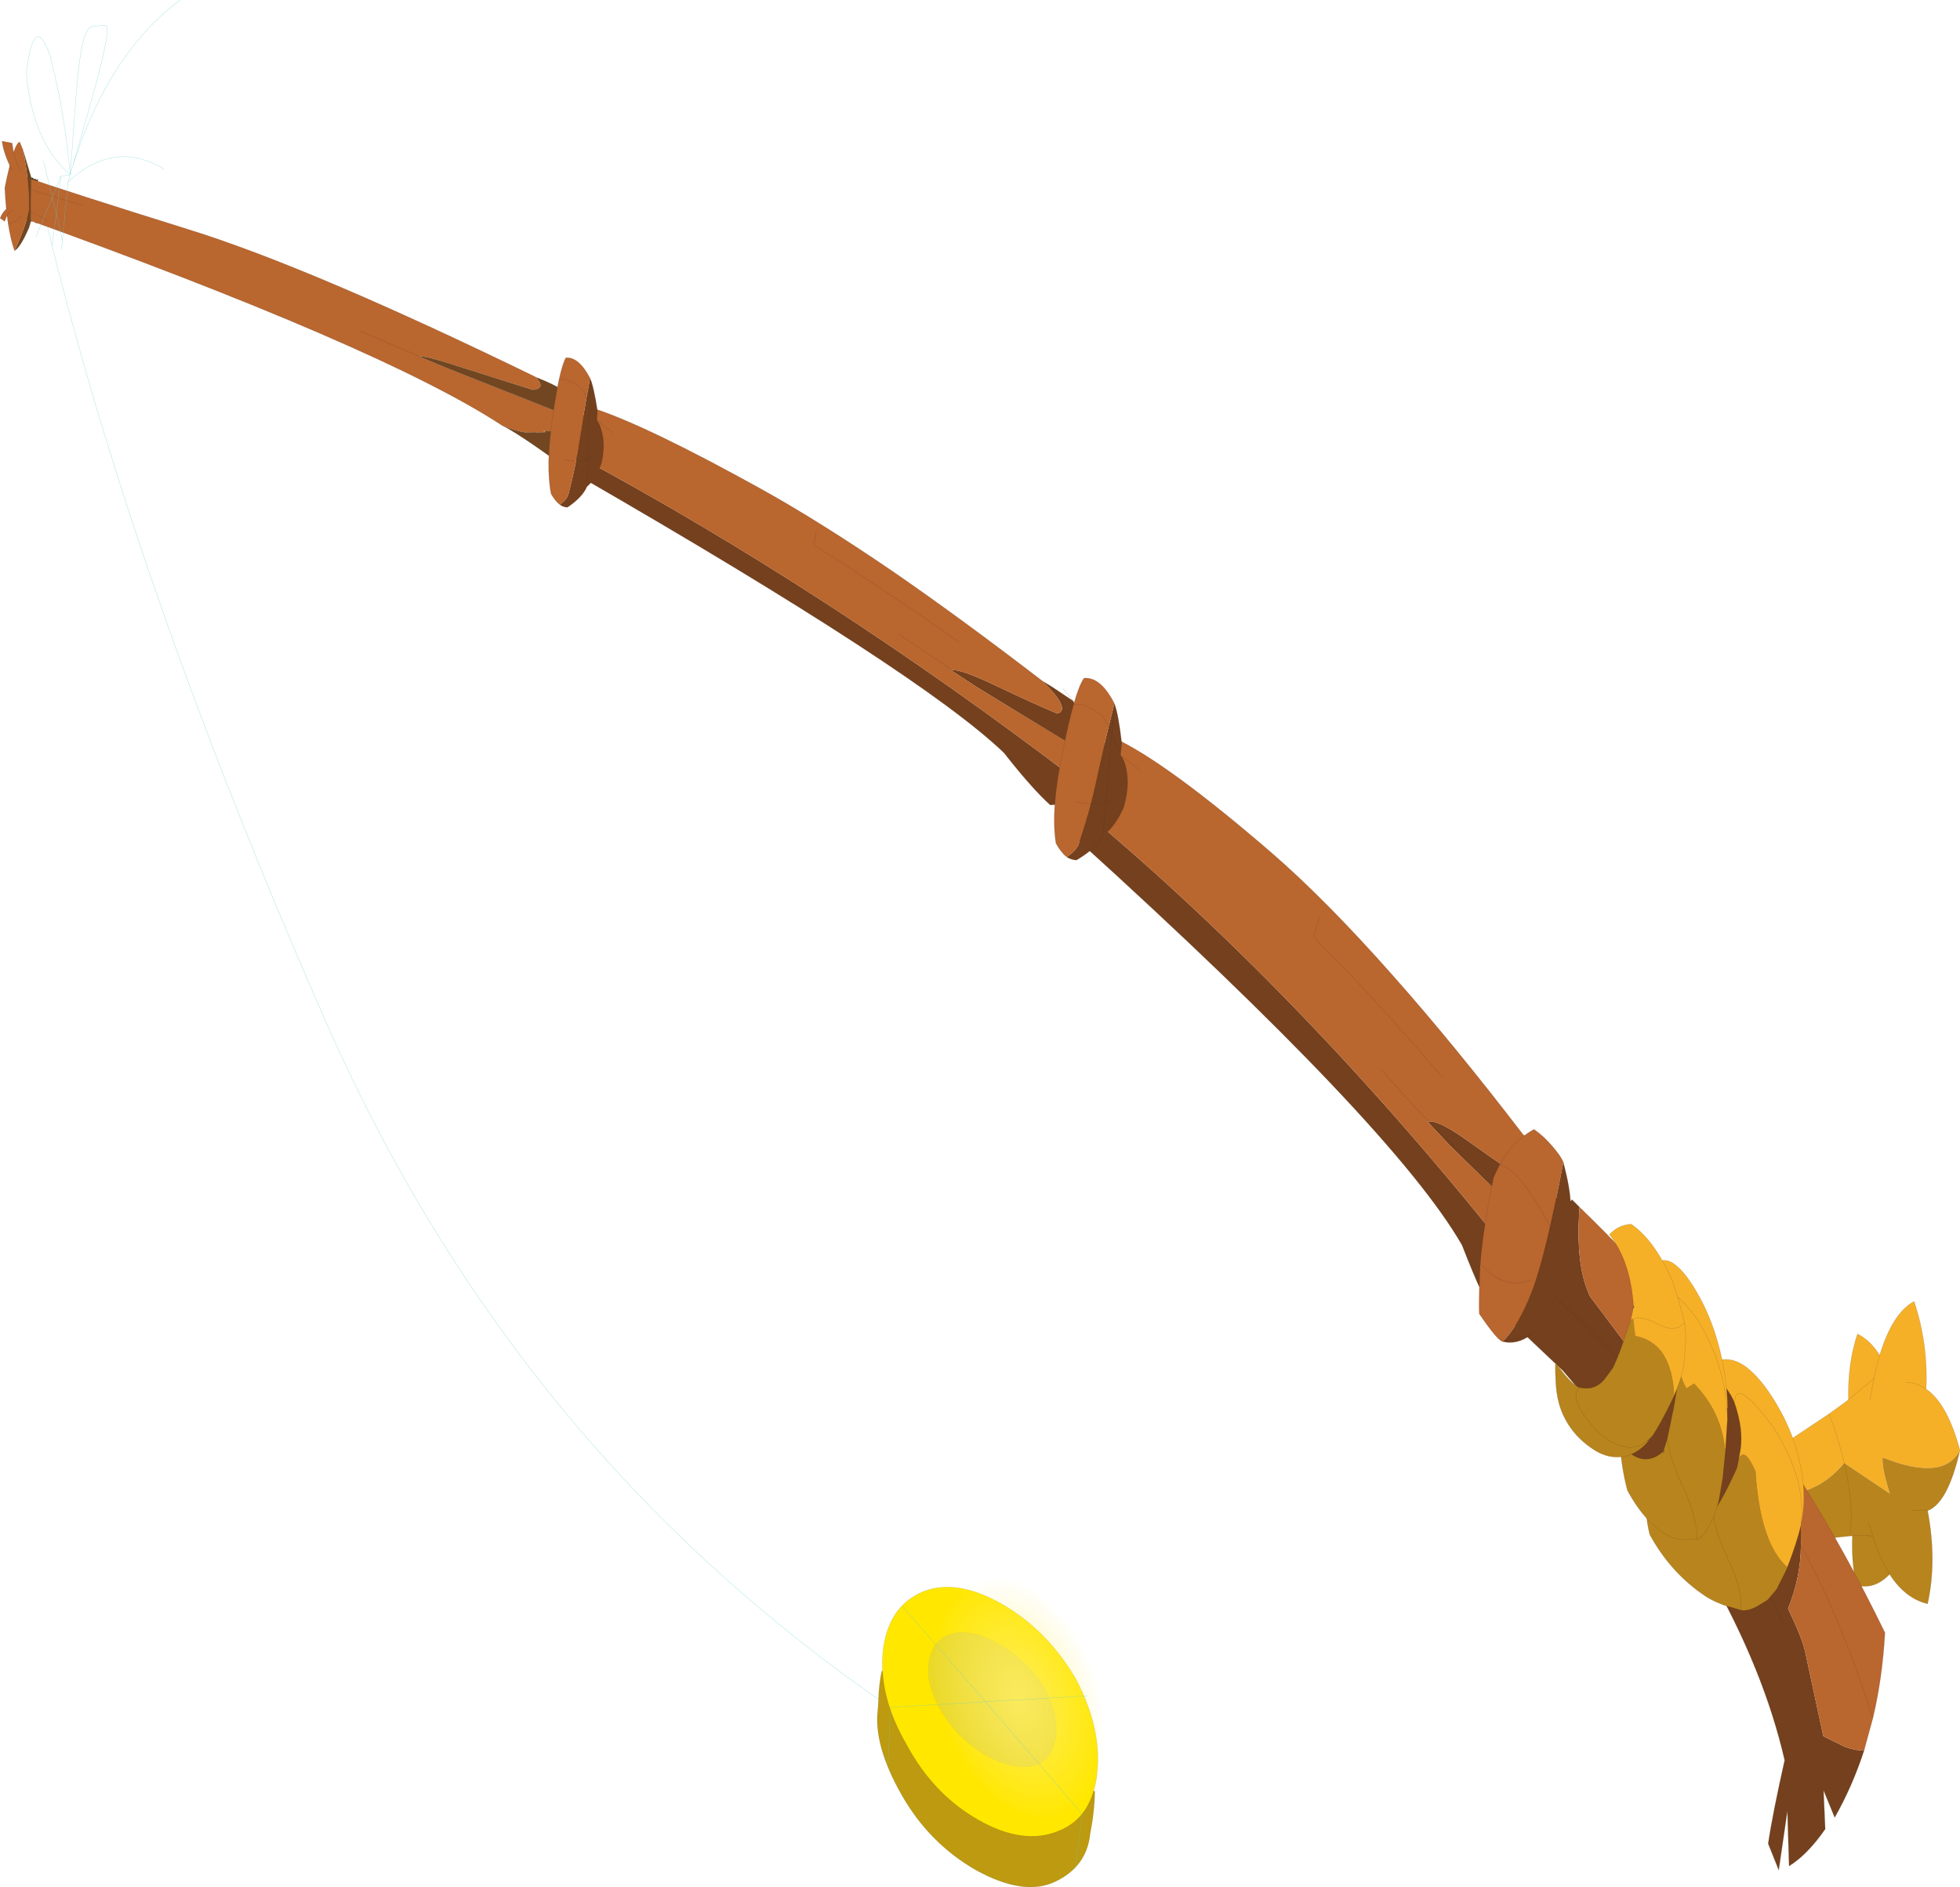<svg viewBox="0 0 464.1 446.89" xmlns="http://www.w3.org/2000/svg" xmlns:xlink="http://www.w3.org/1999/xlink"><use transform="translate(.03 .025)" width="464.05" height="446.85" xlink:href="#a"/><defs><radialGradient id="b" cx="0" cy="0" r="819.2" gradientTransform="matrix(.024 .019 .007 -.03 399.95 497.05)" gradientUnits="userSpaceOnUse"><stop stop-color="#ffee69" stop-opacity=".8" offset="0"/><stop stop-color="#fef18a" stop-opacity="0" offset="1"/></radialGradient><g id="a"><path d="m167.15 137.55.55-.05q-.95 1.45-1.35 2.8-.45 1.7-.3 3.45.25 1.95 1.4 4.05-.45 0-.8-.5l-.75.1-.35.3q-.8-1.55-1-3.25-.35-2.45.25-4.3l1.05-3.05q.55-.2.85.35.25-.3.45.1" fill="#443c1a" fill-rule="evenodd" transform="translate(-158.65 -95)"/><path d="M8.5 42.55q-.2-.4-.45-.1-.3-.55-.85-.35l-1.05 3.05q-.6 1.85-.25 4.3.2 1.7 1 3.25l.35-.3.75-.1q.35.5.8.5-1.15-2.1-1.4-4.05-.15-1.75.3-3.45.4-1.35 1.35-2.8z" fill="none" stroke="#422f1d" stroke-linecap="round" stroke-linejoin="round" stroke-opacity=".502" stroke-width=".05"/><path d="M578.75 448.7q-1.15-4.75-3.35-8.05l16.35-10.9 4.55-3.3q-.2-8.65 2.15-15.6 3.1 1.55 5.25 5.05 3.05-10.05 8.15-12.75 3.35 10.05 2.85 20.75 5.05 3.45 8 14.5-3.85 7.45-18.3 1.7-.3 2.1 1.7 8.55l-10.8-7.25q-6.75 8.15-16.55 7.3m22.65-22.05q.4-2.8.95-5.25l-6.05 5.05 6.05-5.05q.6-3 1.35-5.5-.75 2.5-1.35 5.5-.55 2.45-.95 5.25m13.3-2.75q-2.2-1.55-4.8-1.6 2.6.05 4.8 1.6m-22.95 5.85q2.3 6.25 3.55 11.65-1.25-5.4-3.55-11.65" fill="#f5b027" fill-rule="evenodd" transform="translate(-158.65 -95)"/><path d="M622.7 438.4q-2.85 12.5-7.65 14.3 2.25 11.85 0 22.05-5.3-1.25-9-7-3.65 3.8-7.95 2.55-1.15-6.3-.85-11.65l-.65.05-16.6 1.75q-.05-6.7-1.25-11.75 9.8.85 16.55-7.3 2.4 10.2 1.3 17.3 1.1-7.1-1.3-17.3l10.8 7.25q-2-6.45-1.7-8.55 14.45 5.75 18.3-1.7m-11.5 14.15 3.85.15-3.85-.15m-9.15 6.2q1.65 5.35 4 9-2.35-3.65-4-9-2.45-.4-4.8-.1 2.35-.3 4.8.1l-1-3.45 1 3.45" fill="#b8841d" fill-rule="evenodd" transform="translate(-158.65 -95)"/><path d="M420.1 353.7q-1.15-4.75-3.35-8.05l16.35-10.9 4.55-3.3q-.2-8.65 2.15-15.6 3.1 1.55 5.25 5.05 3.05-10.05 8.15-12.75 3.35 10.05 2.85 20.75 5.05 3.45 8 14.5-2.85 12.5-7.65 14.3 2.25 11.85 0 22.05-5.3-1.25-9-7-3.65 3.8-7.95 2.55-1.15-6.3-.85-11.65l-.65.05-16.6 1.75q-.05-6.7-1.25-11.75m16.55-7.3q-1.25-5.4-3.55-11.65m18.15-7.45q2.6.05 4.8 1.6m-18.4 2.55 6.05-5.05q.6-3 1.35-5.5m-1.35 5.5q-.55 2.45-.95 5.25m-4.15 32q2.35-.3 4.8.1l-1-3.45m5 12.45q-2.35-3.65-4-9m13-6.05-3.85-.15m-15.9-11.15q2.4 10.2 1.3 17.3" fill="none" stroke="#422f1d" stroke-linecap="round" stroke-linejoin="round" stroke-opacity=".502" stroke-width=".05"/><path d="M600 509.5q-2.75 8.45-6.95 15.85l-2.65-6.45.4 9.2q-4.2 6.05-8.55 8.75l-.4-13.1-2.05 14.05-2.5-6.25q1-6.8 3.9-19.75-9.8-42.75-52.5-92.25l-12.15-11.5q10.85-25.7 14.3-29l1.75 1.75-.2 4.45q-.2 10.9 2.8 16.85l9.9 13.15 2.6 3.6 7.7-13.75q10.6 12.4 20 25.95 5 7.1 9.65 14.55V461q-.05 7.45-3.05 14.9 3.35 7 4.05 10.2l4.3 20 5.05 2.5q2.65.95 4.6.9m-22.85-60.35 7.9 11.85-7.9-11.85m3.75 30.6q-24.45-53.35-55.65-78.85 31.2 25.5 55.65 78.85" fill="#74401d" fill-rule="evenodd" transform="translate(-158.65 -95)"/><path d="M532.6 380.8q12 11.55 22.8 24.3l-7.7 13.75-2.6-3.6-9.9-13.15q-3-5.95-2.8-16.85l.2-4.45m52.45 64.8q10.8 17.2 19.9 36-.6 10.75-2.85 20.2l-2.1 7.7q-1.95.05-4.6-.9l-5.05-2.5-4.3-20q-.7-3.2-4.05-10.2 3-7.45 3.05-14.9v-15.4m0 15.4q9.05 16 17.05 40.8-8-24.8-17.05-40.8" fill="#b9662f" fill-rule="evenodd" transform="translate(-158.65 -95)"/><path d="M441.35 414.5q-2.75 8.45-6.95 15.85l-2.65-6.45.4 9.2q-4.2 6.05-8.55 8.75l-.4-13.1-2.05 14.05-2.5-6.25q1-6.8 3.9-19.75-9.8-42.75-52.5-92.25l-12.15-11.5q10.85-25.7 14.3-29l1.75 1.75q12 11.55 22.8 24.3 10.6 12.4 20 25.95 5 7.1 9.65 14.55 10.8 17.2 19.9 36-.6 10.75-2.85 20.2l-2.1 7.7M426.4 366l-7.9-11.85m-51.9-48.25q31.2 25.5 55.65 78.85m21.2 22.05q-8-24.8-17.05-40.8" fill="none" stroke="#422f1d" stroke-linecap="round" stroke-linejoin="round" stroke-opacity=".502" stroke-width=".05"/><path d="m581.85 466.1-.45 1.05-2.1 4.15-2.15 2.55-2.55 1.55q-1.9 1.05-3.6.9l-.15-.05-4.25-1.25q-1.9-.75-3.25-1.5l-.9-.55q-8.2-5.45-13.2-14.6-1.3-5.4-.8-10.05 6.55 7.8 13.95 6.65l.45-.45.25-.15 1.25-1.4q1.55-2.15 3.25-5.5l1.15-2.35 1.1-2.4.05-.1.45-2.2q1.35-2.95 3.95 3 1.1 17.05 7.55 22.7m-11 10.15-.05-.15.1-1.65q-.2-4.05-2.7-9.4-2.75-5.8-3.55-9.5-.3-1.3-.3-2.6 0 1.3.3 2.6.8 3.7 3.55 9.5 2.5 5.35 2.7 9.4l-.1 1.65.05.15" fill="#b8841d" fill-rule="evenodd" transform="translate(-158.65 -95)"/><path d="m570.35 440.4.4-2.25q.7-4.85-1.45-11.05-1.05-2.95-6.45-8.85-.85-.45 2.85-1.2 3.7-.8 7.2 2.3 3.5 3 7 9.2 3.5 6.15 4.95 13.05 1.45 6.7.6 12.4l-.4 2.2q-.95 4.05-3.2 9.9-6.45-5.65-7.55-22.7-2.6-5.95-3.95-3m-1.05-13.3q.3-6.35 9.45 6.2l.65 1.05q6.15 10.25 5.85 19.4l-.2 2.45.2-2.45q.3-9.15-5.85-19.4l-.65-1.05q-9.15-12.55-9.45-6.2" fill="#f5b027" fill-rule="evenodd" transform="translate(-158.65 -95)"/><path d="m423.2 371.1-.45 1.05-2.1 4.15-2.15 2.55-2.55 1.55q-1.9 1.05-3.6.9l-.15-.05-4.25-1.25q-1.9-.75-3.25-1.5l-.9-.55q-8.2-5.45-13.2-14.6-1.3-5.4-.8-10.05 6.55 7.8 13.95 6.65l.45-.45.25-.15 1.25-1.4q1.55-2.15 3.25-5.5l1.15-2.35 1.1-2.4.05-.1.45-2.2.4-2.25q.7-4.85-1.45-11.05-1.05-2.95-6.45-8.85-.85-.45 2.85-1.2 3.7-.8 7.2 2.3 3.5 3 7 9.2 3.5 6.15 4.95 13.05 1.45 6.7.6 12.4l-.4 2.2q-.95 4.05-3.2 9.9m3.2-9.9.2-2.45q.3-9.15-5.85-19.4l-.65-1.05q-9.15-12.55-9.45-6.2m-4.95 25.85q0 1.3.3 2.6.8 3.7 3.55 9.5 2.5 5.35 2.7 9.4l-.1 1.65.05.15" fill="none" stroke="#422f1d" stroke-linecap="round" stroke-linejoin="round" stroke-opacity=".502" stroke-width=".05"/><path d="m555.45 425.3.05-.2v.15l-.05.05" fill="#543618" fill-rule="evenodd" transform="translate(-158.65 -95)"/><path d="m567.55 428.25.15.2-.05 2.6-.1-2.8m-15.2 10.5.3-.7-.1 1-.2-.3" fill="#80673f" fill-rule="evenodd" transform="translate(-158.65 -95)"/><path d="m560.65 459.35-.1.1-.05-.2.15.1" fill="#5b3a1a" fill-rule="evenodd" transform="translate(-158.65 -95)"/><path d="m567.15 438.8-.6 6.1-.95 5.55-1.15 3.7-1.5 2.8q-1.15 1.95-2.3 2.4l-.15-.1-.15-1.9q-.6-4.5-2.9-9.55-2.55-5.4-3.5-9.25-.35-1.35-.55-2.85.2 1.5.55 2.85.95 3.85 3.5 9.25 2.3 5.05 2.9 9.55l.15 1.9.05.2-3 .15-2.35-.3-.65-.25q-6.15-2.85-10.6-11.2-1.45-5.55-1.7-10.95 5.3 6.1 10.1 1.85l.2.3.1-1 .1-.25.65-2.1 1.55-7.45.5-2.95.05-.05v-.15l.4-3.15.05-5.25q.05 3.5 2 7.05l1.8-1.15q6.65 6.85 7.4 16.2" fill="#b8841d" fill-rule="evenodd" transform="translate(-158.65 -95)"/><path d="M553.65 404.6q-1.05-2.85-5.3-7.45-.7-.15 1.7-2.45 2.4-2.4 5.15-.3 2.7 2 5.75 7.55 3.1 5.55 4.9 12.7 1.75 7.05 1.85 13.8l-.15-.2q-.9-10.4-6.25-19.5l-.55-1q-7.6-10.45-7.1-3.15-.5-7.3 7.1 3.15l.55 1q5.35 9.1 6.25 19.5l.1 2.8-.5 7.75q-.75-9.35-7.4-16.2l-1.8 1.15q-1.95-3.55-2-7.05v-.2q-.1-5.75-2.3-11.9" fill="#f5b027" fill-rule="evenodd" transform="translate(-158.65 -95)"/><path d="M409.05 333.45q-.1-6.75-1.85-13.8-1.8-7.15-4.9-12.7-3.05-5.55-5.75-7.55-2.75-2.1-5.15.3-2.4 2.3-1.7 2.45 4.25 4.6 5.3 7.45-.5-7.3 7.1 3.15l.55 1q5.35 9.1 6.25 19.5l.1 2.8-.5 7.75-.6 6.1-.95 5.55-1.15 3.7-1.5 2.8q-1.15 1.95-2.3 2.4l-.1.1-3 .15-2.35-.3-.65-.25q-6.15-2.85-10.6-11.2-1.45-5.55-1.7-10.95 5.3 6.1 10.1 1.85l.3-.7.1-.25.65-2.1 1.55-7.45.5-2.95.05-.2.4-3.15.05-5.25v-.2q-.1-5.75-2.3-11.9m14.05 23.85-.05 2.6m-14.25 4.65q.2 1.5.55 2.85.95 3.85 3.5 9.25 2.3 5.05 2.9 9.55l.15 1.9.05.2m-8-20.4.1-1" fill="none" stroke="#422f1d" stroke-linecap="round" stroke-linejoin="round" stroke-opacity=".502" stroke-width=".05"/><path d="m519.2 363.55 2.4 2.35 4.15 4.6q7.35 35.55-12.4 37.8-3.6-5.7-8.35-18v-.15l-.05.05-.15-.4q-16.1-28-90.7-95.65.15-4.1.6-7.5Q469.85 332.6 520.9 398q3.5-3.95 2.55-10.8L502 366.3l-5.35-5.7q2.15-.75 9.7 4.65 9.7 6.95 14.65 10 3.85-1.7-1.8-11.7" fill="#74401d" fill-rule="evenodd" transform="translate(-158.65 -95)"/><path d="M414.7 286.6q.7-6.65 2.35-10.6 2.05-5.2 5.45-6.25 12.45 5.8 37.3 27.25 12.95 11.25 28.55 28.9 14.35 16.15 30.85 37.65 5.65 10 1.8 11.7-4.95-3.05-14.65-10-7.55-5.4-9.7-4.65l5.35 5.7 21.45 20.9q.95 6.85-2.55 10.8-51.05-65.4-106.2-111.35v-.05m56.4 25.3-1.45 4.9 9.55 9.85q10.55 11.2 21.1 23.6-10.55-12.4-21.1-23.6l-9.55-9.85 1.45-4.9" fill="#b9662f" fill-rule="evenodd" transform="translate(-158.65 -95)"/><path d="m504.8 389.8.15.4.05.1-.2-.5" fill="#807d27" fill-rule="evenodd" transform="translate(-158.65 -95)"/><path d="m505 390.3-.05-.1.05-.05v.15" fill="#8f8633" fill-rule="evenodd" transform="translate(-158.65 -95)"/><path d="M256.05 191.6q.7-6.65 2.35-10.6 2.05-5.2 5.45-6.25 12.45 5.8 37.3 27.25 12.95 11.25 28.55 28.9 14.35 16.15 30.85 37.65l2.4 2.35 4.15 4.6q-.6-2.25-1.7-4.3m-19.25 23.6q-16.1-28-90.7-95.65.15-4.1.6-7.5m85.6 63.6q-10.55-12.4-21.1-23.6L311 221.8l1.45-4.9m33.7 77.9.2.5q4.75 12.3 8.35 18 19.75-2.25 12.4-37.8" fill="none" stroke="#422f1d" stroke-linecap="round" stroke-linejoin="round" stroke-opacity=".502" stroke-width=".05"/><path d="M364.85 292.25q-13.2-12.55-26.4-26.5-5.3-5.5-11.45-12.6" fill="none" stroke="#422f1d" stroke-linecap="round" stroke-linejoin="round" stroke-opacity=".502" stroke-width=".05"/><path d="M514.4 412.65q-1.2-.25-5.5-6.55-.15-1.1.1-9.3t3.25-22.9q3.3-8.05 9.6-11.5 2.35 1.65 4.3 3.95 2.05 2.35 2.65 3.85-4.15 22-7.45 30.65-3.35 8.5-6.95 11.8" fill="#b9662f" fill-rule="evenodd" transform="translate(-158.65 -95)"/><path d="M528.8 370.2q1.65 6.35 1.7 9.75.15 3.55-.25 9.4-.4 5.65-3.05 11.6-2.6 5.9-6.1 10.1-3.25 2.45-6.7 1.6 3.6-3.3 6.95-11.8 3.3-8.65 7.45-30.65" fill="#74401d" fill-rule="evenodd" transform="translate(-158.65 -95)"/><path d="M355.75 317.65q-1.2-.25-5.5-6.55-.15-1.1.1-9.3t3.25-22.9q3.3-8.05 9.6-11.5 2.35 1.65 4.3 3.95 2.05 2.35 2.65 3.85 1.65 6.35 1.7 9.75m-9.4 31.1q-3.25 2.45-6.7 1.6z" fill="none" stroke="#422f1d" stroke-linecap="round" stroke-linejoin="round" stroke-opacity=".502" stroke-width=".05"/><path d="m405.4 256.2 2.6 1.6 4.7 3.15q12.65 23.7-5.4 24.65-4.3-3.9-10.75-12.1v-.1h-.05l-.25-.25q-19.7-18.85-100.5-65.45-.6-2.7-.75-4.95 59.2 31.8 117.65 76.3 2.7-2.55.6-7.15l-23.45-14.3-5.95-3.9q1.9-.45 9.85 3.3 10.2 4.85 15.3 6.95 3.35-1-3.6-7.75" fill="#74401d" fill-rule="evenodd" transform="translate(-158.65 -95)"/><path d="M405.4 256.2q6.95 6.75 3.6 7.75-5.1-2.1-15.3-6.95-7.95-3.75-9.85-3.3l5.95 3.9 23.45 14.3q2.1 4.6-.6 7.15-58.45-44.5-117.65-76.3v-.05q-.4-4.3.45-6.9 1.05-3.35 4.1-4 12.55 4.15 39.35 19 13.95 7.75 31.5 19.75 16 11.05 35 25.65m-53.5-35.3-.55 3.15q5.25 3.3 10.55 6.75 11.7 7.7 23.7 16.15-12-8.45-23.7-16.15-5.3-3.45-10.55-6.75l.55-3.15" fill="#b9662f" fill-rule="evenodd" transform="translate(-158.65 -95)"/><path d="m396.25 273.15.25.25.05.1-.3-.35" fill="#807d27" fill-rule="evenodd" transform="translate(-158.65 -95)"/><path d="M396.5 273.4h.05v.1l-.05-.1" fill="#8f8633" fill-rule="evenodd" transform="translate(-158.65 -95)"/><path d="M237.9 178.5q6.45 8.2 10.75 12.1 18.05-.95 5.4-24.65l-4.7-3.15-2.6-1.6m-110.4-53.45q.15 2.25.75 4.95 80.8 46.6 100.5 65.45m.3.35-.3-.35m16.45-12.2q-1-1.5-2.35-2.85m-24.75-11.15q-12-8.45-23.7-16.15-5.3-3.45-10.55-6.75l.55-3.15m-56.9-18.2q-.4-4.3.45-6.9 1.05-3.35 4.1-4 12.55 4.15 39.35 19 13.95 7.75 31.5 19.75 16 11.05 35 25.65" fill="none" stroke="#422f1d" stroke-linecap="round" stroke-linejoin="round" stroke-opacity=".502" stroke-width=".05"/><path d="M254.65 176.95q-14.35-8.6-29.05-18.15l-12.8-8.65" fill="none" stroke="#422f1d" stroke-linecap="round" stroke-linejoin="round" stroke-opacity=".502" stroke-width=".05"/><path d="M277.55 195.75q-28.4-18.65-115.95-50.05-3.9-8.1 1.7-9.25 11.1 3.85 39.9 12.85 28.9 8.95 82.25 34.95l.05.05q2.5 2.65-.7 3l-16.6-5.25q-8.6-2.85-10.4-2.7l6.55 2.75 25.95 10.25q2.55 2.7-1.55 4.75l-1.2-.05-.35-.05.6.3-2.3.05-.15-.05-2.4.05q-2-.25-5.4-1.6" fill="#b9662f" fill-rule="evenodd" transform="translate(-158.65 -95)"/><path d="M285.5 184.3q6.1 2.4 6.95 3.75 7.95 12.25-.9 16.95-10.5-7.6-14-9.25 3.4 1.35 5.4 1.6l2.4-.05.15.05 2.3-.05-.25-.25 1.2.05q4.1-2.05 1.55-4.75l-25.95-10.25-6.55-2.75q1.8-.15 10.4 2.7l16.6 5.25q3.2-.35.7-3" fill="#714620" fill-rule="evenodd" transform="translate(-158.65 -95)"/><path d="m287.8 197.3-.6-.3.35.05.25.25" fill="#807d27" fill-rule="evenodd" transform="translate(-158.65 -95)"/><path d="M118.9 100.75Q90.5 82.1 2.95 50.7q-3.9-8.1 1.7-9.25 11.1 3.85 39.9 12.85 28.9 8.95 82.25 34.95l.05.05q6.1 2.4 6.95 3.75 7.95 12.25-.9 16.95-10.5-7.6-14-9.25z" fill="none" stroke="#422f1d" stroke-linecap="round" stroke-linejoin="round" stroke-opacity=".502" stroke-width=".05"/><path d="M131.65 97.35q-15.8-6.15-32.1-12.85L85.3 78.4" fill="none" stroke="#422f1d" stroke-linecap="round" stroke-linejoin="round" stroke-opacity=".502" stroke-width=".05"/><path d="M422.5 261.6q.95 2.45 1.75 9.5l-.3 2.7q1.25 1.45 1.6 4.75.4 3.3-.85 7.65-2.15 4.8-4.95 6.65-1.4 2.95-6.25 5.8-1.2-.05-2.3-.75l.05-.05q1.8-1.1 2.65-2.65 2.65-7.65 4.5-16.35 1.9-8.8 4.1-17.25" fill="#74401d" fill-rule="evenodd" transform="translate(-158.65 -95)"/><path d="M411.15 297.85q-1.35-1.05-2.5-3.2-1.3-8 1.65-21.95 2.8-14.05 5-17.15 4-.3 7.2 6.05-2.2 8.45-4.1 17.25-1.85 8.7-4.5 16.35-.85 1.55-2.65 2.65h-.1" fill="#b9662f" fill-rule="evenodd" transform="translate(-158.65 -95)"/><path d="m411.2 297.9-.05-.05h.1l-.05.05" fill="#9c8c3c" fill-rule="evenodd" transform="translate(-158.65 -95)"/><path d="M263.85 166.6q.95 2.45 1.75 9.5m-4.5 21.75q-1.4 2.95-6.25 5.8-1.2-.05-2.3-.75l-.05-.05q-1.35-1.05-2.5-3.2-1.3-8 1.65-21.95 2.8-14.05 5-17.15 4-.3 7.2 6.05z" fill="none" stroke="#422f1d" stroke-linecap="round" stroke-linejoin="round" stroke-opacity=".502" stroke-width=".05"/><path d="M254.15 167q1.95-1.1 6.6 2.3 1.4 1.2 4.55 9.5l4.75 3.7M263.15 189.35q-3 1.85-8.65.4M355.2 275.75q4.8 1.35 12.2 15.35M351 299.7q5.25 5.75 11.55 3.35" fill="none" stroke="#422f1d" stroke-linecap="round" stroke-linejoin="round" stroke-opacity=".502" stroke-width=".05"/><path d="M298.35 184.55q.85 1.95 1.75 7.75l-.15 2.2q1 1.2 1.45 3.9t-.35 6.3q-1.45 3.95-3.45 5.5-1.05 2.5-4.6 4.9-.9 0-1.8-.6v-.05q1.4-.95 1.95-2.2 1.7-6.35 2.8-13.5 1.05-7.3 2.4-14.2" fill="#74401d" fill-rule="evenodd" transform="translate(-158.65 -95)"/><path d="M291.15 214.45q-1.05-.8-2.05-2.55-1.3-6.55.35-18.05 1.65-11.55 3.15-14.15 3.05-.3 5.75 4.85-1.35 6.9-2.4 14.2-1.1 7.15-2.8 13.5-.55 1.25-1.95 2.2h-.05" fill="#b9662f" fill-rule="evenodd" transform="translate(-158.65 -95)"/><path d="m291.2 214.5-.05-.05h.05v.05" fill="#9c8c3c" fill-rule="evenodd" transform="translate(-158.65 -95)"/><path d="M139.7 89.55q.85 1.95 1.75 7.75m-2.5 17.9q-1.05 2.5-4.6 4.9-.9 0-1.8-.6l-.05-.05q-1.05-.8-2.05-2.55-1.3-6.55.35-18.05 1.65-11.55 3.15-14.15 3.05-.3 5.75 4.85z" fill="none" stroke="#422f1d" stroke-linecap="round" stroke-linejoin="round" stroke-opacity=".502" stroke-width=".05"/><path d="M132.25 90.05q1.5-.95 5.2 1.7 1.1 1 3.85 7.75l3.8 2.95M140.1 108.15q-2.2 1.65-6.6.6" fill="none" stroke="#422f1d" stroke-linecap="round" stroke-linejoin="round" stroke-opacity=".502" stroke-width=".05"/><path d="M162.05 154.35q2.95-6.3 3.45-10.1 0-6.85-1.45-13.8l1.95 6.5-.1 5.95v4.55l-.4 1.4q-2 4.65-3.45 5.5" fill="#714620" fill-rule="evenodd" transform="translate(-158.65 -95)"/><path d="M162.05 154.35q-1.85-5.4-2.3-14.9 2.15-10.65 3.55-10.85l.75 1.85q1.45 6.95 1.45 13.8-.5 3.8-3.45 10.1" fill="#b9662f" fill-rule="evenodd" transform="translate(-158.65 -95)"/><path d="m5.4 35.45-.75-1.85q-1.4.2-3.55 10.85.45 9.5 2.3 14.9m2-23.9 1.95 6.5m-.1 10.5-.4 1.4q-2 4.65-3.45 5.5" fill="none" stroke="#422f1d" stroke-linecap="round" stroke-linejoin="round" stroke-opacity=".502" stroke-width=".05"/><path d="M1.9 52.95Q3.85 52.5 5 51.1M7.3 44.9l12.3 3.75M7.15 50.05l3.95 2.1" fill="none" stroke="#422f1d" stroke-linecap="round" stroke-linejoin="round" stroke-opacity=".502" stroke-width=".05"/><path d="M161.5 135.3q-2-3.8-2.4-6.9l2.4.45q.5 4.3 2.2 6.8-.2.4-2.2-.35" fill="#b9662f" fill-rule="evenodd" transform="translate(-158.65 -95)"/><path d="M2.85 40.3q-2-3.8-2.4-6.9l2.4.45q.5 4.3 2.2 6.8" fill="none" stroke="#422f1d" stroke-linecap="round" stroke-linejoin="round" stroke-opacity=".502" stroke-width=".05"/><path d="M161.65 144.75q-1.3.55-1.9 2.65l-1.1-.75q.55-1.5 1.95-2.6 1 .35 1.05.7" fill="#b9662f" fill-rule="evenodd" transform="translate(-158.65 -95)"/><path d="M1.95 49.05q-1.4 1.1-1.95 2.6l1.1.75q.6-2.1 1.9-2.65" fill="none" stroke="#422f1d" stroke-linecap="round" stroke-linejoin="round" stroke-opacity=".502" stroke-width=".05"/><path d="m557.4 408.3.1-.05v.05h-.1" fill="#543618" fill-rule="evenodd" transform="translate(-158.65 -95)"/><path d="m545.4 404.15.2.25-.35.6.15-.85m4.5 30.85-1.05 1.35-.15-.2 1.2-1.15" fill="#80673f" fill-rule="evenodd" transform="translate(-158.65 -95)"/><path d="m557.5 408.3.05.2-.15-.2h.1" fill="#5b3a1a" fill-rule="evenodd" transform="translate(-158.65 -95)"/><path d="m544.75 407.6.6-.35.5 4.05q8.6 1.65 9.2 14.2l-.3.6q-2.85 5.9-4.85 8.9l-1.2 1.15.15.2q-2.7 3.15-6.3 3.6-3.7.45-7.35-2.25-3.7-2.6-5.8-6.4-2.15-3.75-2.4-9.15-.25-5.35.1-4.25 3.9 5.25 5.55 5.65 3.5.8 5.8-1.85l2.05-2.75.05-.1 1.05-2.35.95-2.5 2.2-6.4m-12.1 15.95q-3.1 2.7 4.7 10.9l.65.45q6.2 4.9 10.7 1.25-4.5 3.65-10.7-1.25l-.65-.45q-7.8-8.2-4.7-10.9" fill="#b8841d" fill-rule="evenodd" transform="translate(-158.65 -95)"/><path d="M545.4 404.15q-.7-10.55-5.7-16.85 2.2-2.3 5.15-2.45 5.4 3.65 9.6 13.05l.4 1.05 1.3 4 1.35 5.3-.1.05-.8.7q-2.05 1.2-5.15-.35-3.4-1.8-5.4-1.6l-.7.2.7-.2q2-.2 5.4 1.6 3.1 1.55 5.15.35l.8-.7.15.2q.35 2.25.15 5.25l-.35 4.05q-.25 1.95-.9 3.95l-1.4 3.75q-.6-12.55-9.2-14.2l-.5-4.05-.6.35.5-2.25V405l.35-.6-.2-.25" fill="#f5b027" fill-rule="evenodd" transform="translate(-158.65 -95)"/><path d="m398.85 313.25-1.35-5.3-1.3-4-.4-1.05q-4.2-9.4-9.6-13.05-2.95.15-5.15 2.45 5 6.3 5.7 16.85l-.15.85v.35l-.5 2.25.6-.35.7-.2q2-.2 5.4 1.6 3.1 1.55 5.15.35l.8-.7m-11.8-3.9-.35.6m12.25 3.25v.05l.05.2q.35 2.25.15 5.25l-.35 4.05q-.25 1.95-.9 3.95l-1.4 3.75-.3.6q-2.85 5.9-4.85 8.9l-1.05 1.35q-2.7 3.15-6.3 3.6-3.7.45-7.35-2.25-3.7-2.6-5.8-6.4-2.15-3.75-2.4-9.15-.25-5.35.1-4.25 3.9 5.25 5.55 5.65 3.5.8 5.8-1.85l2.05-2.75.05-.1 1.05-2.35.95-2.5 2.2-6.4m12.75.7h-.1m-8.7 27.85q-4.5 3.65-10.7-1.25l-.65-.45q-7.8-8.2-4.7-10.9m16.05 12.6 1.2-1.15" fill="none" stroke="#422f1d" stroke-linecap="round" stroke-linejoin="round" stroke-opacity=".502" stroke-width=".05"/><path d="m10.25 38.05 2.1 8.65 2.05-5 2.2-.35Q7.45 33.3 6.2 17.05q1.9-14.45 5.6-4 3.5 13.5 4.8 28.3L17.95 23q1.1-14.9 3.3-16.5.6-.45 3.7-.45 1.45 0-2.35 14.25l-5.4 18.95Q25.6 12.7 42.6 0M12.35 46.7l.95 3.9 1.1-8.9m2.8-2.45-.6 2.1-.5 1.7q11.05-10.2 22.75-3m-22.75 3-1.35 13.8-.2 2.2m-2.2-12.35L8.5 56.05m6.25.8L13.3 50.6l-1 7.65" fill="none" stroke="#6cc" stroke-linecap="round" stroke-linejoin="round" stroke-width=".05"/><path d="M11.15 53.45Q31.8 138.65 76.9 241.4q32.15 73.25 87.05 125.2 11.45 10.8 23.9 20.75 11.55 9.25 24 17.65" fill="none" stroke="#6cc" stroke-linecap="round" stroke-linejoin="round" stroke-width=".05"/><path d="M367.45 490.6q-.75 3.1-.85 7.8l-.15 1.7q-.9 8.35 5.65 19.85 6.55 11.55 17.7 17.9 11.3 6.2 18.65 2.7 7.5-3.55 8.3-11.35 1.05-5.35 1.1-10.05l-50.4-28.55" fill="#bd9a0f" fill-rule="evenodd" transform="translate(-158.65 -95)"/><path d="M259.2 424.15q-.05 4.7-1.1 10.05-.8 7.8-8.3 11.35-7.35 3.5-18.65-2.7-11.15-6.35-17.7-17.9-6.55-11.5-5.65-19.85l.15-1.7q.1-4.7.85-7.8" fill="none" stroke="#000" stroke-linecap="round" stroke-linejoin="round" stroke-opacity=".153" stroke-width=".1"/><path d="M373.25 508.05q6.35 11.85 17.05 17.9 10.7 6.1 19.1 2.55 7.9-3.15 9-13.75 1.15-10.55-5.15-22.4-6.8-11.5-17.5-17.6-10.7-6.05-18.65-2.85-8.25 3.55-9.4 14.1-1.1 10.6 5.55 22.05" fill="#ffe700" fill-rule="evenodd" transform="translate(-158.65 -95)"/><path d="M214.6 413.05q6.35 11.85 17.05 17.9 10.7 6.1 19.1 2.55 7.9-3.15 9-13.75 1.15-10.55-5.15-22.4-6.8-11.5-17.5-17.6-10.7-6.05-18.65-2.85-8.25 3.55-9.4 14.1-1.1 10.6 5.55 22.05z" fill="none" stroke="#000" stroke-linecap="round" stroke-linejoin="round" stroke-opacity=".149" stroke-width=".1"/><path d="M383.85 481.85q-4.75 1.45-5.35 7.3l-.1 2q.3 4.5 3.4 9.5 4 6.4 10.3 9.95 6.4 3.65 11.55 2.45 3.6-1.25 4.55-5l.45-1.8q.6-5.85-2.95-12-4.35-6.45-10.75-10.1-6.3-3.55-11.1-2.3" fill="#ebd92a" fill-rule="evenodd" transform="translate(-158.65 -95)"/><path d="M225.2 386.85q-4.75 1.45-5.35 7.3l-.1 2q.3 4.5 3.4 9.5 4 6.4 10.3 9.95 6.4 3.65 11.55 2.45 3.6-1.25 4.55-5l.45-1.8q.6-5.85-2.95-12-4.35-6.45-10.75-10.1-6.3-3.55-11.1-2.3z" fill="none" stroke="#000" stroke-linecap="round" stroke-linejoin="round" stroke-opacity=".051" stroke-width=".1"/><path d="M409.9 524.65q7.25-2.5 9.45-12.35t-1.95-21.25q-4.1-11.5-12.15-17.8t-15.25-3.8q-7.25 2.5-9.45 12.35t1.95 21.25q4.1 11.5 12.15 17.8t15.25 3.8" fill="url(#b)" fill-rule="evenodd" transform="translate(-158.65 -95)"/><path d="m257.4 401.55-24.1 1.4 22.9 26.55-1.55 12.45m-44.45-23.9.7-13.8 22.4-1.3-19.65-22.6" fill="none" stroke="#6cc" stroke-linecap="round" stroke-linejoin="round" stroke-width=".05"/></g></defs></svg>